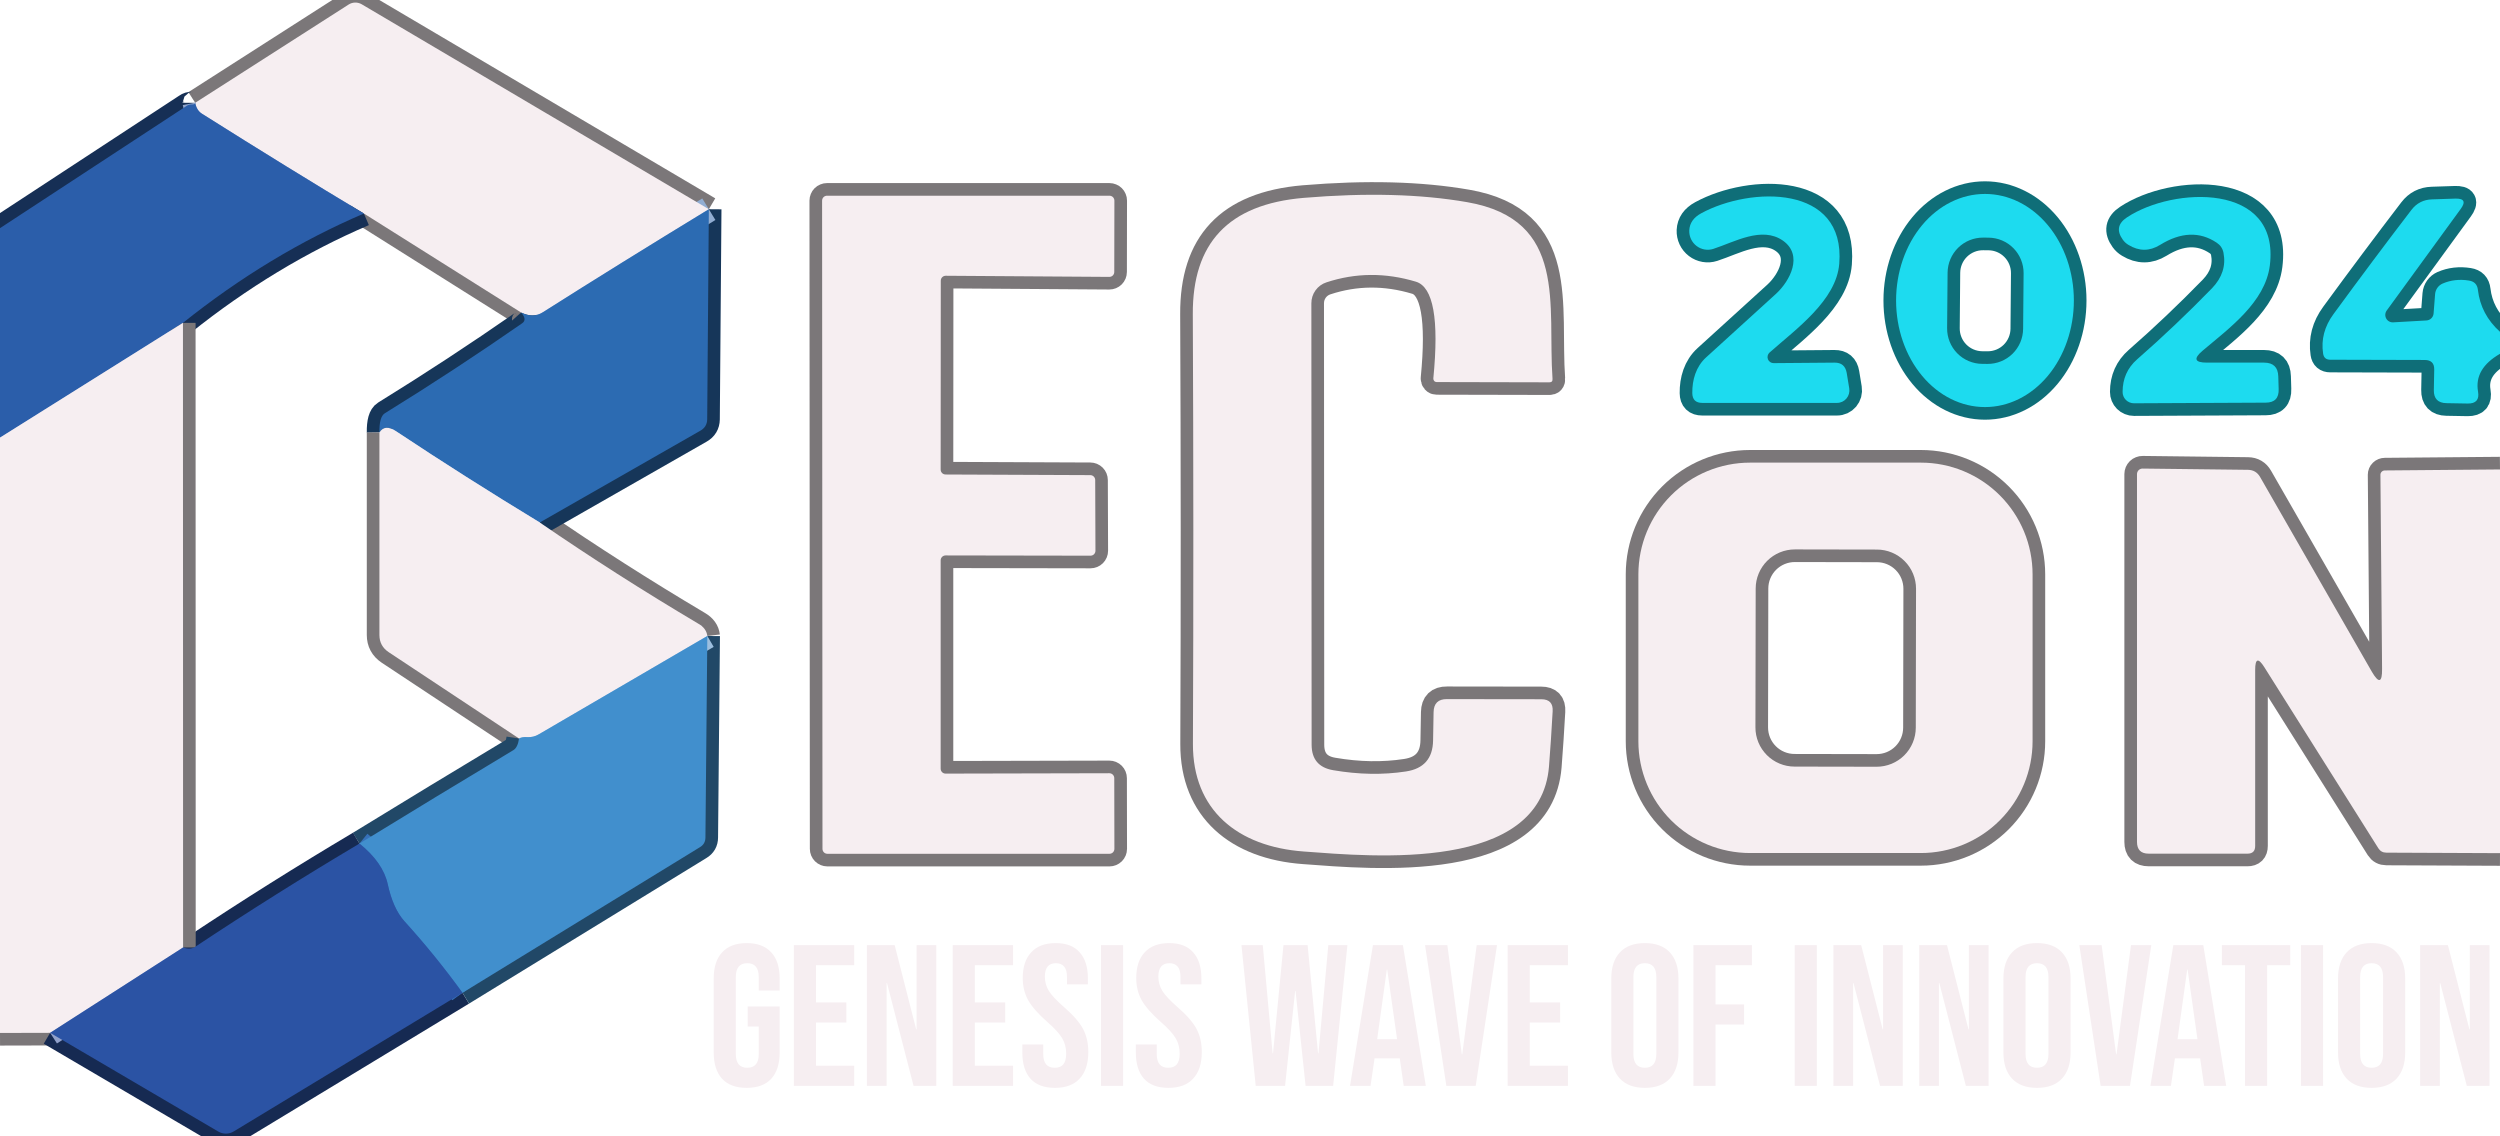 <svg width="198" height="90" viewBox="0 0 198 90" fill="none" xmlns="http://www.w3.org/2000/svg">
    <g clip-path="url(#clip0_4_2)">
    <path d="M198 26.28C196.987 25.367 196.403 24.26 196.25 22.96C196.203 22.533 195.967 22.287 195.54 22.22C194.793 22.1 194.097 22.18 193.45 22.46C193.286 22.533 193.145 22.648 193.041 22.794C192.938 22.94 192.875 23.111 192.86 23.29L192.74 24.83C192.728 24.974 192.665 25.108 192.562 25.209C192.46 25.31 192.324 25.371 192.18 25.38L189.54 25.53C189.428 25.537 189.316 25.512 189.218 25.457C189.12 25.403 189.039 25.321 188.986 25.223C188.932 25.124 188.908 25.012 188.916 24.9C188.923 24.788 188.963 24.68 189.03 24.59L194.88 16.56C195.307 15.98 195.16 15.703 194.44 15.73L192.62 15.79C191.94 15.81 191.393 16.09 190.98 16.63C188.973 19.25 186.917 22 184.81 24.88C184.097 25.853 183.823 26.893 183.99 28C184.037 28.327 184.227 28.49 184.56 28.49L192.03 28.51C192.55 28.51 192.803 28.767 192.79 29.28L192.76 30.89C192.747 31.57 193.08 31.917 193.76 31.93L195.45 31.96C196.103 31.967 196.373 31.65 196.26 31.01C196.053 29.803 196.633 28.807 198 28.02" stroke="#0F6E78" stroke-width="2"/>
    <path d="M198 37.18L188.88 37.26C188.787 37.26 188.698 37.296 188.633 37.36C188.567 37.423 188.53 37.51 188.53 37.6L188.66 52.98C188.673 54.073 188.403 54.147 187.85 53.2L179 37.78C178.787 37.407 178.467 37.217 178.04 37.21L169.7 37.11C169.641 37.109 169.583 37.119 169.529 37.141C169.474 37.162 169.424 37.194 169.382 37.235C169.34 37.276 169.307 37.325 169.284 37.379C169.262 37.433 169.25 37.491 169.25 37.55V66.68C169.25 67.3 169.56 67.61 170.18 67.61H178C178.407 67.61 178.61 67.407 178.61 67V53.06C178.61 52.147 178.853 52.077 179.34 52.85L188.37 67.19C188.517 67.417 188.727 67.53 189 67.53L198 67.57" stroke="#7B7779" stroke-width="2"/>
    <path d="M0 81.81L3.97 81.8" stroke="#7B7779" stroke-width="2"/>
    <path d="M3.97 81.8L17.29 89.62C17.477 89.729 17.689 89.785 17.904 89.783C18.119 89.781 18.328 89.722 18.51 89.61L36.63 78.63" stroke="#162A52" stroke-width="2"/>
    <path d="M36.63 78.63L55.43 67.1C55.723 66.927 55.87 66.67 55.87 66.33L56.02 50.37" stroke="#214867" stroke-width="2"/>
    <path d="M56.02 50.37C55.973 49.97 55.743 49.65 55.33 49.41C50.95 46.81 46.757 44.133 42.75 41.38" stroke="#7B7779" stroke-width="2"/>
    <path d="M42.75 41.38L55.47 34.11C55.823 33.91 56.003 33.61 56.01 33.21L56.14 16.57" stroke="#163659" stroke-width="2"/>
    <path d="M56.14 16.57L28.65 0.34C28.491 0.247 28.309 0.2 28.126 0.203C27.942 0.207 27.764 0.261 27.61 0.36L15.46 8.14" stroke="#7B7779" stroke-width="2"/>
    <path d="M15.46 8.14C15.46 8.233 15.37 8.277 15.19 8.27C15.03 8.263 14.887 8.307 14.76 8.4L0 18.07" stroke="#162F55" stroke-width="2"/>
    <path d="M74.89 61.27C74.787 61.27 74.687 61.229 74.614 61.156C74.541 61.083 74.5 60.983 74.5 60.88V44.38C74.5 44.277 74.541 44.177 74.614 44.104C74.687 44.031 74.787 43.99 74.89 43.99L86.37 44.01C86.473 44.01 86.573 43.969 86.646 43.896C86.719 43.823 86.76 43.723 86.76 43.62L86.74 38.02C86.74 37.917 86.699 37.817 86.626 37.744C86.553 37.671 86.453 37.63 86.35 37.63L74.89 37.58C74.787 37.58 74.687 37.539 74.614 37.466C74.541 37.393 74.5 37.293 74.5 37.19L74.51 22.23C74.51 22.127 74.551 22.027 74.624 21.954C74.697 21.881 74.797 21.84 74.9 21.84L87.86 21.93C87.963 21.93 88.063 21.889 88.136 21.816C88.209 21.743 88.25 21.643 88.25 21.54L88.26 15.89C88.26 15.839 88.25 15.788 88.23 15.741C88.211 15.693 88.182 15.65 88.146 15.614C88.109 15.578 88.067 15.549 88.019 15.53C87.972 15.51 87.921 15.5 87.87 15.5H65.5C65.449 15.5 65.398 15.51 65.351 15.53C65.303 15.549 65.26 15.578 65.224 15.614C65.188 15.65 65.159 15.693 65.14 15.741C65.12 15.788 65.11 15.839 65.11 15.89L65.14 67.23C65.14 67.333 65.181 67.433 65.254 67.506C65.327 67.579 65.427 67.62 65.53 67.62H87.87C87.973 67.62 88.073 67.579 88.146 67.506C88.219 67.433 88.26 67.333 88.26 67.23L88.25 61.63C88.25 61.527 88.209 61.427 88.136 61.354C88.063 61.281 87.963 61.24 87.86 61.24L74.89 61.27Z" stroke="#7B7779" stroke-width="2"/>
    <path d="M103.88 58.98L103.86 24.03C103.857 23.659 103.971 23.297 104.187 22.997C104.403 22.696 104.709 22.473 105.06 22.36C107.367 21.6 109.727 21.583 112.14 22.31C113.52 22.73 113.98 25.283 113.52 29.97C113.517 30.007 113.522 30.044 113.534 30.08C113.546 30.115 113.564 30.147 113.589 30.174C113.613 30.202 113.643 30.223 113.676 30.238C113.709 30.253 113.744 30.26 113.78 30.26L122.71 30.28C122.89 30.28 122.973 30.19 122.96 30.01C122.55 24.2 124.22 17.4 116.19 16.01C112.517 15.37 108.207 15.257 103.26 15.67C97.25 16.18 94.44 19.28 94.47 24.89C94.523 36.343 94.527 47.687 94.48 58.92C94.46 64.15 98.01 67.06 103.27 67.44C108.8 67.85 122 69.08 122.68 60.71C122.793 59.263 122.89 57.807 122.97 56.34C123.01 55.7 122.71 55.38 122.07 55.38L114.6 55.37C113.907 55.363 113.553 55.707 113.54 56.4L113.5 58.64C113.48 60.067 112.763 60.887 111.35 61.1C109.53 61.38 107.61 61.347 105.59 61C104.45 60.807 103.88 60.133 103.88 58.98Z" stroke="#7B7779" stroke-width="2"/>
    <path d="M140.47 28.76C140.372 28.761 140.277 28.731 140.196 28.676C140.116 28.621 140.054 28.542 140.019 28.451C139.984 28.36 139.978 28.26 140.001 28.165C140.025 28.07 140.077 27.985 140.15 27.92C142.26 26.05 145.44 23.79 145.67 20.88C146.17 14.58 138.64 14.77 134.74 16.89C134.133 17.217 133.817 17.67 133.79 18.25C133.781 18.487 133.828 18.722 133.929 18.937C134.029 19.151 134.18 19.338 134.367 19.481C134.555 19.625 134.774 19.72 135.006 19.76C135.238 19.8 135.476 19.783 135.7 19.71C137.37 19.17 139.54 17.89 141.21 19.06C142.84 20.21 141.77 22.25 140.66 23.27C138.873 24.903 137.03 26.58 135.13 28.3C134.31 29.04 134.02 30.1 134.03 31.13C134.037 31.65 134.3 31.91 134.82 31.91H145.49C145.632 31.911 145.773 31.88 145.903 31.82C146.032 31.76 146.147 31.672 146.24 31.563C146.332 31.453 146.399 31.325 146.438 31.186C146.476 31.047 146.483 30.902 146.46 30.76L146.26 29.54C146.167 28.987 145.843 28.713 145.29 28.72L140.47 28.76Z" stroke="#0F6E78" stroke-width="2"/>
    <path d="M157.21 32.24C159.077 32.24 160.868 31.351 162.188 29.768C163.508 28.185 164.25 26.038 164.25 23.8C164.25 21.562 163.508 19.415 162.188 17.832C160.868 16.249 159.077 15.36 157.21 15.36C155.343 15.36 153.552 16.249 152.232 17.832C150.912 19.415 150.17 21.562 150.17 23.8C150.17 26.038 150.912 28.185 152.232 29.768C153.552 31.351 155.343 32.24 157.21 32.24Z" stroke="#0F6E78" stroke-width="2"/>
    <path d="M174.79 28.72C173.817 28.72 173.7 28.407 174.44 27.78C176.53 26.01 179.4 23.95 179.77 21.03C180.6 14.41 172.11 14.78 168.45 17.22C167.73 17.7 167.623 18.29 168.13 18.99C168.25 19.157 168.4 19.293 168.58 19.4C169.413 19.907 170.243 19.907 171.07 19.4C172.717 18.38 174.213 18.32 175.56 19.22C175.853 19.413 176.033 19.68 176.1 20.02C176.3 21.053 175.997 21.99 175.19 22.83C173.263 24.81 171.287 26.687 169.26 28.46C168.493 29.133 168.11 29.993 168.11 31.04C168.109 31.158 168.131 31.274 168.176 31.384C168.22 31.493 168.286 31.592 168.37 31.676C168.454 31.759 168.553 31.826 168.663 31.871C168.773 31.917 168.891 31.94 169.01 31.94L179.44 31.89C180.153 31.89 180.497 31.53 180.47 30.81L180.44 29.81C180.42 29.083 180.043 28.72 179.31 28.72H174.79Z" stroke="#0F6E78" stroke-width="2"/>
    <path d="M160.98 45.49C160.98 43.143 160.048 40.892 158.388 39.232C156.728 37.572 154.477 36.64 152.13 36.64H138.61C136.263 36.64 134.012 37.572 132.352 39.232C130.692 40.892 129.76 43.143 129.76 45.49V58.71C129.76 61.057 130.692 63.308 132.352 64.968C134.012 66.628 136.263 67.56 138.61 67.56H152.13C154.477 67.56 156.728 66.628 158.388 64.968C160.048 63.308 160.98 61.057 160.98 58.71V45.49Z" stroke="#7B7779" stroke-width="2"/>
    <path d="M56.14 16.57C51.447 19.43 47.06 22.153 42.98 24.74C42.473 25.06 41.903 25.063 41.27 24.75" stroke="#91ADD2" stroke-width="2"/>
    <path d="M41.27 24.75L28.82 16.91" stroke="#7B7779" stroke-width="2"/>
    <path d="M28.82 16.91C24.86 14.537 20.587 11.903 16 9.01C15.713 8.83 15.533 8.54 15.46 8.14" stroke="#91A6CE" stroke-width="2"/>
    <path d="M28.82 16.91C23.807 19.057 19.03 21.943 14.49 25.57" stroke="#162F55" stroke-width="2"/>
    <path d="M14.49 25.57L0 34.66" stroke="#91A6CE" stroke-width="2"/>
    <path d="M160.269 21.646C160.272 21.279 160.203 20.914 160.065 20.573C159.928 20.232 159.724 19.922 159.466 19.659C159.209 19.397 158.902 19.188 158.563 19.044C158.225 18.901 157.861 18.825 157.494 18.822L157.074 18.818C156.331 18.812 155.616 19.101 155.087 19.621C154.557 20.142 154.256 20.851 154.249 21.594L154.211 25.994C154.208 26.361 154.277 26.726 154.415 27.067C154.552 27.408 154.756 27.718 155.014 27.981C155.271 28.243 155.578 28.452 155.917 28.596C156.255 28.739 156.619 28.815 156.986 28.818L157.406 28.822C158.149 28.828 158.864 28.539 159.393 28.019C159.923 27.498 160.224 26.789 160.231 26.046L160.269 21.646Z" stroke="#0F6E78" stroke-width="2"/>
    <path d="M42.75 41.38C38.81 38.987 35.013 36.577 31.36 34.15C30.773 33.757 30.337 33.79 30.05 34.25" stroke="#91ADD2" stroke-width="2"/>
    <path d="M30.05 34.25C30.037 33.423 30.18 32.917 30.48 32.73C34.173 30.45 37.8 28.073 41.36 25.6C41.633 25.407 41.603 25.123 41.27 24.75" stroke="#163659" stroke-width="2"/>
    <path d="M30.05 34.25V50.29C30.05 50.87 30.293 51.323 30.78 51.65L41.11 58.49" stroke="#7B7779" stroke-width="2"/>
    <path d="M41.11 58.49C41.037 58.97 40.887 59.277 40.66 59.41C36.587 61.857 32.523 64.323 28.47 66.81" stroke="#214867" stroke-width="2"/>
    <path d="M28.47 66.81C24.07 69.423 19.737 72.147 15.47 74.98C15.203 75.16 14.88 75.18 14.5 75.04" stroke="#162A52" stroke-width="2"/>
    <path d="M14.5 75.04L14.49 25.57" stroke="#7B7779" stroke-width="2"/>
    <path d="M14.5 75.04L3.97 81.8" stroke="#91A1CB" stroke-width="2"/>
    <path d="M56.02 50.37L42.67 58.16C42.39 58.327 42.087 58.4 41.76 58.38C41.487 58.36 41.27 58.397 41.11 58.49" stroke="#9CBFDF" stroke-width="2"/>
    <path d="M151.75 46.631C151.75 46.224 151.671 45.821 151.516 45.444C151.361 45.068 151.133 44.726 150.845 44.438C150.558 44.149 150.217 43.92 149.841 43.764C149.465 43.607 149.062 43.526 148.655 43.526L142.155 43.514C141.748 43.514 141.345 43.593 140.968 43.748C140.592 43.903 140.25 44.131 139.961 44.418C139.673 44.706 139.444 45.047 139.288 45.423C139.131 45.799 139.05 46.202 139.05 46.609L139.03 57.609C139.03 58.016 139.109 58.419 139.264 58.796C139.419 59.172 139.647 59.514 139.935 59.803C140.222 60.091 140.563 60.32 140.939 60.476C141.315 60.633 141.718 60.714 142.125 60.714L148.625 60.726C149.032 60.726 149.435 60.647 149.812 60.492C150.188 60.337 150.53 60.109 150.819 59.822C151.107 59.534 151.336 59.193 151.492 58.817C151.649 58.441 151.73 58.038 151.73 57.631L151.75 46.631Z" stroke="#7B7779" stroke-width="2"/>
    <path d="M36.63 78.63C35.197 76.65 33.663 74.76 32.03 72.96C31.43 72.293 30.99 71.317 30.71 70.03C30.463 68.89 29.717 67.817 28.47 66.81" stroke="#3671B9" stroke-width="2"/>
    <path d="M56.14 16.57C51.447 19.43 47.06 22.153 42.98 24.74C42.473 25.06 41.903 25.063 41.27 24.75L28.82 16.91C24.86 14.537 20.587 11.903 16 9.01C15.713 8.83 15.533 8.54 15.46 8.14L27.61 0.36C27.764 0.261 27.942 0.207 28.126 0.203C28.309 0.2 28.491 0.247 28.65 0.34L56.14 16.57Z" fill="#F6EEF1"/>
    <path d="M15.46 8.14C15.533 8.54 15.713 8.83 16 9.01C20.587 11.903 24.86 14.537 28.82 16.91C23.807 19.057 19.03 21.943 14.49 25.57L0 34.66V18.07L14.76 8.4C14.887 8.307 15.03 8.263 15.19 8.27C15.37 8.277 15.46 8.233 15.46 8.14Z" fill="#2B5EAA"/>
    <path d="M74.89 61.27L87.86 61.24C87.963 61.24 88.063 61.281 88.136 61.354C88.209 61.427 88.25 61.527 88.25 61.63L88.26 67.23C88.26 67.333 88.219 67.433 88.146 67.506C88.073 67.579 87.973 67.62 87.87 67.62H65.53C65.427 67.62 65.327 67.579 65.254 67.506C65.181 67.433 65.14 67.333 65.14 67.23L65.11 15.89C65.11 15.839 65.12 15.788 65.14 15.741C65.159 15.693 65.188 15.65 65.224 15.614C65.26 15.578 65.303 15.549 65.351 15.53C65.398 15.51 65.449 15.5 65.5 15.5H87.87C87.921 15.5 87.972 15.51 88.019 15.53C88.067 15.549 88.109 15.578 88.146 15.614C88.182 15.65 88.211 15.693 88.23 15.741C88.25 15.788 88.26 15.839 88.26 15.89L88.25 21.54C88.25 21.643 88.209 21.743 88.136 21.816C88.063 21.889 87.963 21.93 87.86 21.93L74.9 21.84C74.797 21.84 74.697 21.881 74.624 21.954C74.551 22.027 74.51 22.127 74.51 22.23L74.5 37.19C74.5 37.293 74.541 37.393 74.614 37.466C74.687 37.539 74.787 37.58 74.89 37.58L86.35 37.63C86.453 37.63 86.553 37.671 86.626 37.744C86.699 37.817 86.74 37.917 86.74 38.02L86.76 43.62C86.76 43.723 86.719 43.823 86.646 43.896C86.573 43.969 86.473 44.01 86.37 44.01L74.89 43.99C74.787 43.99 74.687 44.031 74.614 44.104C74.541 44.177 74.5 44.277 74.5 44.38V60.88C74.5 60.983 74.541 61.083 74.614 61.156C74.687 61.229 74.787 61.27 74.89 61.27Z" fill="#F6EEF1"/>
    <path d="M103.88 58.98C103.88 60.133 104.45 60.807 105.59 61C107.61 61.347 109.53 61.38 111.35 61.1C112.763 60.887 113.48 60.067 113.5 58.64L113.54 56.4C113.553 55.707 113.907 55.363 114.6 55.37L122.07 55.38C122.71 55.38 123.01 55.7 122.97 56.34C122.89 57.807 122.793 59.263 122.68 60.71C122 69.08 108.8 67.85 103.27 67.44C98.01 67.06 94.46 64.15 94.48 58.92C94.527 47.687 94.523 36.343 94.47 24.89C94.44 19.28 97.25 16.18 103.26 15.67C108.207 15.257 112.517 15.37 116.19 16.01C124.22 17.4 122.55 24.2 122.96 30.01C122.973 30.19 122.89 30.28 122.71 30.28L113.78 30.26C113.744 30.26 113.709 30.253 113.676 30.238C113.643 30.223 113.613 30.202 113.589 30.174C113.564 30.147 113.546 30.115 113.534 30.08C113.522 30.044 113.517 30.007 113.52 29.97C113.98 25.283 113.52 22.73 112.14 22.31C109.727 21.583 107.367 21.6 105.06 22.36C104.709 22.473 104.403 22.696 104.187 22.997C103.971 23.297 103.857 23.659 103.86 24.03L103.88 58.98Z" fill="#F6EEF1"/>
    <path d="M140.47 28.76L145.29 28.72C145.843 28.713 146.167 28.987 146.26 29.54L146.46 30.76C146.483 30.902 146.476 31.047 146.438 31.186C146.399 31.325 146.332 31.453 146.24 31.563C146.147 31.672 146.032 31.76 145.903 31.82C145.773 31.88 145.632 31.911 145.49 31.91H134.82C134.3 31.91 134.037 31.65 134.03 31.13C134.02 30.1 134.31 29.04 135.13 28.3C137.03 26.58 138.873 24.903 140.66 23.27C141.77 22.25 142.84 20.21 141.21 19.06C139.54 17.89 137.37 19.17 135.7 19.71C135.476 19.783 135.238 19.8 135.006 19.76C134.774 19.72 134.555 19.625 134.367 19.481C134.18 19.338 134.029 19.151 133.929 18.937C133.828 18.722 133.781 18.487 133.79 18.25C133.817 17.67 134.133 17.217 134.74 16.89C138.64 14.77 146.17 14.58 145.67 20.88C145.44 23.79 142.26 26.05 140.15 27.92C140.077 27.985 140.025 28.07 140.001 28.165C139.978 28.26 139.984 28.36 140.019 28.451C140.054 28.542 140.116 28.621 140.196 28.676C140.277 28.731 140.372 28.761 140.47 28.76Z" fill="#1DDBEF"/>
    <path d="M157.21 32.24C155.343 32.24 153.552 31.351 152.232 29.768C150.912 28.185 150.17 26.038 150.17 23.8C150.17 21.562 150.912 19.415 152.232 17.832C153.552 16.249 155.343 15.36 157.21 15.36C159.077 15.36 160.868 16.249 162.188 17.832C163.508 19.415 164.25 21.562 164.25 23.8C164.25 26.038 163.508 28.185 162.188 29.768C160.868 31.351 159.077 32.24 157.21 32.24ZM160.269 21.646C160.272 21.279 160.203 20.914 160.065 20.573C159.928 20.232 159.724 19.922 159.466 19.659C159.209 19.397 158.902 19.188 158.563 19.044C158.225 18.901 157.861 18.825 157.494 18.822L157.074 18.818C156.331 18.812 155.616 19.101 155.087 19.621C154.557 20.142 154.256 20.851 154.249 21.594L154.211 25.994C154.208 26.361 154.277 26.726 154.415 27.067C154.552 27.408 154.756 27.718 155.014 27.981C155.271 28.243 155.578 28.452 155.917 28.596C156.255 28.739 156.619 28.815 156.986 28.818L157.406 28.822C158.149 28.828 158.864 28.539 159.393 28.019C159.923 27.498 160.224 26.789 160.231 26.046L160.269 21.646Z" fill="#1DDBEF"/>
    <path d="M174.79 28.72H179.31C180.043 28.72 180.42 29.083 180.44 29.81L180.47 30.81C180.497 31.53 180.153 31.89 179.44 31.89L169.01 31.94C168.891 31.94 168.773 31.917 168.663 31.871C168.553 31.826 168.454 31.759 168.37 31.676C168.286 31.592 168.22 31.493 168.176 31.384C168.131 31.274 168.109 31.158 168.11 31.04C168.11 29.993 168.493 29.133 169.26 28.46C171.287 26.687 173.263 24.81 175.19 22.83C175.997 21.99 176.3 21.053 176.1 20.02C176.033 19.68 175.853 19.413 175.56 19.22C174.213 18.32 172.717 18.38 171.07 19.4C170.243 19.907 169.413 19.907 168.58 19.4C168.4 19.293 168.25 19.157 168.13 18.99C167.623 18.29 167.73 17.7 168.45 17.22C172.11 14.78 180.6 14.41 179.77 21.03C179.4 23.95 176.53 26.01 174.44 27.78C173.7 28.407 173.817 28.72 174.79 28.72Z" fill="#1DDBEF"/>
    <path d="M198 26.28V28.02C196.633 28.807 196.053 29.803 196.26 31.01C196.373 31.65 196.103 31.967 195.45 31.96L193.76 31.93C193.08 31.917 192.747 31.57 192.76 30.89L192.79 29.28C192.803 28.767 192.55 28.51 192.03 28.51L184.56 28.49C184.227 28.49 184.037 28.327 183.99 28C183.823 26.893 184.097 25.853 184.81 24.88C186.917 22 188.973 19.25 190.98 16.63C191.393 16.09 191.94 15.81 192.62 15.79L194.44 15.73C195.16 15.703 195.307 15.98 194.88 16.56L189.03 24.59C188.963 24.68 188.923 24.788 188.916 24.9C188.908 25.012 188.932 25.124 188.986 25.223C189.039 25.321 189.12 25.403 189.218 25.457C189.316 25.512 189.428 25.537 189.54 25.53L192.18 25.38C192.324 25.371 192.46 25.31 192.562 25.209C192.665 25.108 192.728 24.974 192.74 24.83L192.86 23.29C192.875 23.111 192.938 22.94 193.041 22.794C193.145 22.648 193.286 22.533 193.45 22.46C194.097 22.18 194.793 22.1 195.54 22.22C195.967 22.287 196.203 22.533 196.25 22.96C196.403 24.26 196.987 25.367 198 26.28Z" fill="#1DDBEF"/>
    <path d="M56.14 16.57L56.01 33.21C56.003 33.61 55.823 33.91 55.47 34.11L42.75 41.38C38.81 38.987 35.013 36.577 31.36 34.15C30.773 33.757 30.337 33.79 30.05 34.25C30.037 33.423 30.18 32.917 30.48 32.73C34.173 30.45 37.8 28.073 41.36 25.6C41.633 25.407 41.603 25.123 41.27 24.75C41.903 25.063 42.473 25.06 42.98 24.74C47.06 22.153 51.447 19.43 56.14 16.57Z" fill="#2C6BB2"/>
    <path d="M14.49 25.57L14.5 75.04L3.97 81.8L0 81.81V34.66L14.49 25.57Z" fill="#F6EEF1"/>
    <path d="M42.75 41.38C46.757 44.133 50.95 46.81 55.33 49.41C55.743 49.65 55.973 49.97 56.02 50.37L42.67 58.16C42.39 58.327 42.087 58.4 41.76 58.38C41.487 58.36 41.27 58.397 41.11 58.49L30.78 51.65C30.293 51.323 30.05 50.87 30.05 50.29V34.25C30.337 33.79 30.773 33.757 31.36 34.15C35.013 36.577 38.81 38.987 42.75 41.38Z" fill="#F6EEF1"/>
    <path d="M160.98 58.71C160.98 61.057 160.048 63.308 158.388 64.968C156.728 66.628 154.477 67.56 152.13 67.56H138.61C136.263 67.56 134.012 66.628 132.352 64.968C130.692 63.308 129.76 61.057 129.76 58.71V45.49C129.76 43.143 130.692 40.892 132.352 39.232C134.012 37.572 136.263 36.64 138.61 36.64H152.13C154.477 36.64 156.728 37.572 158.388 39.232C160.048 40.892 160.98 43.143 160.98 45.49V58.71ZM151.75 46.631C151.75 46.224 151.671 45.821 151.516 45.444C151.361 45.068 151.133 44.726 150.845 44.438C150.558 44.149 150.217 43.92 149.841 43.764C149.465 43.607 149.062 43.526 148.655 43.526L142.155 43.514C141.748 43.514 141.345 43.593 140.968 43.748C140.592 43.903 140.25 44.131 139.961 44.419C139.673 44.706 139.444 45.047 139.288 45.423C139.131 45.799 139.05 46.202 139.05 46.609L139.03 57.609C139.03 58.016 139.109 58.419 139.264 58.796C139.419 59.172 139.647 59.514 139.935 59.803C140.222 60.091 140.563 60.32 140.939 60.476C141.315 60.633 141.718 60.714 142.125 60.714L148.625 60.726C149.032 60.726 149.435 60.647 149.812 60.492C150.188 60.337 150.53 60.109 150.819 59.822C151.107 59.534 151.336 59.193 151.492 58.817C151.649 58.441 151.73 58.038 151.73 57.631L151.75 46.631Z" fill="#F6EEF1"/>
    <path d="M198 37.18V67.57L189 67.53C188.727 67.53 188.517 67.417 188.37 67.19L179.34 52.85C178.853 52.077 178.61 52.147 178.61 53.06V67C178.61 67.407 178.407 67.61 178 67.61H170.18C169.56 67.61 169.25 67.3 169.25 66.68V37.55C169.25 37.491 169.262 37.433 169.284 37.379C169.307 37.325 169.34 37.276 169.382 37.235C169.424 37.194 169.474 37.162 169.529 37.141C169.583 37.119 169.641 37.109 169.7 37.11L178.04 37.21C178.467 37.217 178.787 37.407 179 37.78L187.85 53.2C188.403 54.147 188.673 54.073 188.66 52.98L188.53 37.6C188.53 37.51 188.567 37.423 188.633 37.36C188.698 37.296 188.787 37.26 188.88 37.26L198 37.18Z" fill="#F6EEF1"/>
    <path d="M56.02 50.37L55.87 66.33C55.87 66.67 55.723 66.927 55.43 67.1L36.63 78.63C35.197 76.65 33.663 74.76 32.03 72.96C31.43 72.293 30.99 71.317 30.71 70.03C30.463 68.89 29.717 67.817 28.47 66.81C32.523 64.323 36.587 61.857 40.66 59.41C40.887 59.277 41.037 58.97 41.11 58.49C41.27 58.397 41.487 58.36 41.76 58.38C42.087 58.4 42.39 58.327 42.67 58.16L56.02 50.37Z" fill="#418FCD"/>
    <path d="M28.47 66.81C29.717 67.817 30.463 68.89 30.71 70.03C30.99 71.317 31.43 72.293 32.03 72.96C33.663 74.76 35.197 76.65 36.63 78.63L18.51 89.61C18.328 89.722 18.119 89.781 17.904 89.783C17.689 89.785 17.477 89.729 17.29 89.62L3.97 81.8L14.5 75.04C14.88 75.18 15.203 75.16 15.47 74.98C19.737 72.147 24.07 69.423 28.47 66.81Z" fill="#2B53A4"/>
    <path d="M59.137 86.159C58.288 86.159 57.64 85.92 57.194 85.443C56.748 84.954 56.526 84.259 56.526 83.356V77.496C56.526 76.594 56.748 75.903 57.194 75.426C57.64 74.937 58.288 74.693 59.137 74.693C59.987 74.693 60.634 74.937 61.08 75.426C61.526 75.903 61.749 76.594 61.749 77.496V78.451H60.093V77.384C60.093 76.652 59.79 76.286 59.185 76.286C58.58 76.286 58.277 76.652 58.277 77.384V83.484C58.277 84.206 58.58 84.567 59.185 84.567C59.79 84.567 60.093 84.206 60.093 83.484V81.302H59.217V79.71H61.749V83.356C61.749 84.259 61.526 84.954 61.08 85.443C60.634 85.92 59.987 86.159 59.137 86.159ZM62.874 74.852H67.651V76.445H64.626V79.391H67.03V80.984H64.626V84.407H67.651V86H62.874V74.852ZM68.659 74.852H70.857L72.561 81.525H72.593V74.852H74.153V86H72.354L70.252 77.862H70.22V86H68.659V74.852ZM75.455 74.852H80.233V76.445H77.207V79.391H79.612V80.984H77.207V84.407H80.233V86H75.455V74.852ZM83.549 86.159C82.7 86.159 82.057 85.92 81.622 85.443C81.187 84.954 80.969 84.259 80.969 83.356V82.719H82.625V83.484C82.625 84.206 82.928 84.567 83.533 84.567C83.83 84.567 84.053 84.482 84.202 84.312C84.361 84.131 84.441 83.845 84.441 83.452C84.441 82.985 84.335 82.576 84.122 82.226C83.91 81.865 83.517 81.435 82.944 80.936C82.222 80.299 81.718 79.725 81.431 79.216C81.144 78.696 81.001 78.112 81.001 77.464C81.001 76.583 81.224 75.903 81.67 75.426C82.116 74.937 82.763 74.693 83.613 74.693C84.451 74.693 85.083 74.937 85.508 75.426C85.943 75.903 86.161 76.594 86.161 77.496V77.958H84.505V77.384C84.505 77.002 84.43 76.726 84.282 76.556C84.133 76.376 83.915 76.286 83.629 76.286C83.045 76.286 82.753 76.641 82.753 77.353C82.753 77.756 82.859 78.133 83.071 78.483C83.294 78.834 83.692 79.258 84.266 79.757C84.998 80.394 85.502 80.973 85.779 81.493C86.055 82.013 86.193 82.624 86.193 83.325C86.193 84.238 85.964 84.938 85.508 85.427C85.062 85.915 84.409 86.159 83.549 86.159ZM87.197 74.852H88.949V86H87.197V74.852ZM92.538 86.159C91.689 86.159 91.046 85.92 90.611 85.443C90.176 84.954 89.958 84.259 89.958 83.356V82.719H91.614V83.484C91.614 84.206 91.917 84.567 92.522 84.567C92.819 84.567 93.042 84.482 93.191 84.312C93.35 84.131 93.43 83.845 93.43 83.452C93.43 82.985 93.324 82.576 93.111 82.226C92.899 81.865 92.506 81.435 91.933 80.936C91.211 80.299 90.707 79.725 90.42 79.216C90.133 78.696 89.99 78.112 89.99 77.464C89.99 76.583 90.213 75.903 90.659 75.426C91.105 74.937 91.752 74.693 92.602 74.693C93.441 74.693 94.072 74.937 94.497 75.426C94.932 75.903 95.15 76.594 95.15 77.496V77.958H93.494V77.384C93.494 77.002 93.419 76.726 93.271 76.556C93.122 76.376 92.904 76.286 92.618 76.286C92.034 76.286 91.742 76.641 91.742 77.353C91.742 77.756 91.848 78.133 92.06 78.483C92.283 78.834 92.681 79.258 93.255 79.757C93.987 80.394 94.492 80.973 94.768 81.493C95.044 82.013 95.182 82.624 95.182 83.325C95.182 84.238 94.953 84.938 94.497 85.427C94.051 85.915 93.398 86.159 92.538 86.159ZM98.323 74.852H100.011L100.791 83.42H100.823L101.651 74.852H103.562L104.39 83.42H104.422L105.202 74.852H106.715L105.584 86H103.403L102.606 78.483H102.575L101.778 86H99.453L98.323 74.852ZM108.737 74.852H111.11L112.925 86H111.174L110.855 83.786V83.818H108.865L108.546 86H106.922L108.737 74.852ZM110.648 82.305L109.868 76.795H109.836L109.072 82.305H110.648ZM112.863 74.852H114.63L115.777 83.5H115.809L116.955 74.852H118.564L116.876 86H114.551L112.863 74.852ZM119.405 74.852H124.183V76.445H121.157V79.391H123.562V80.984H121.157V84.407H124.183V86H119.405V74.852ZM130.273 86.159C129.413 86.159 128.755 85.915 128.298 85.427C127.842 84.938 127.614 84.248 127.614 83.356V77.496C127.614 76.604 127.842 75.914 128.298 75.426C128.755 74.937 129.413 74.693 130.273 74.693C131.133 74.693 131.791 74.937 132.248 75.426C132.704 75.914 132.933 76.604 132.933 77.496V83.356C132.933 84.248 132.704 84.938 132.248 85.427C131.791 85.915 131.133 86.159 130.273 86.159ZM130.273 84.567C130.878 84.567 131.181 84.2 131.181 83.468V77.384C131.181 76.652 130.878 76.286 130.273 76.286C129.668 76.286 129.365 76.652 129.365 77.384V83.468C129.365 84.2 129.668 84.567 130.273 84.567ZM134.117 74.852H138.752V76.445H135.869V79.55H138.131V81.143H135.869V86H134.117V74.852ZM142.142 74.852H143.894V86H142.142V74.852ZM145.206 74.852H147.404L149.108 81.525H149.139V74.852H150.7V86H148.901L146.798 77.862H146.767V86H145.206V74.852ZM152.002 74.852H154.2L155.904 81.525H155.936V74.852H157.496V86H155.697L153.595 77.862H153.563V86H152.002V74.852ZM161.33 86.159C160.471 86.159 159.812 85.915 159.356 85.427C158.899 84.938 158.671 84.248 158.671 83.356V77.496C158.671 76.604 158.899 75.914 159.356 75.426C159.812 74.937 160.471 74.693 161.33 74.693C162.19 74.693 162.849 74.937 163.305 75.426C163.762 75.914 163.99 76.604 163.99 77.496V83.356C163.99 84.248 163.762 84.938 163.305 85.427C162.849 85.915 162.19 86.159 161.33 86.159ZM161.33 84.567C161.936 84.567 162.238 84.2 162.238 83.468V77.384C162.238 76.652 161.936 76.286 161.33 76.286C160.725 76.286 160.423 76.652 160.423 77.384V83.468C160.423 84.2 160.725 84.567 161.33 84.567ZM164.682 74.852H166.449L167.596 83.5H167.628L168.775 74.852H170.383L168.695 86H166.37L164.682 74.852ZM172.127 74.852H174.5L176.315 86H174.564L174.245 83.786V83.818H172.254L171.936 86H170.312L172.127 74.852ZM174.038 82.305L173.258 76.795H173.226L172.461 82.305H174.038ZM177.804 76.445H175.972V74.852H181.387V76.445H179.556V86H177.804V76.445ZM182.235 74.852H183.987V86H182.235V74.852ZM187.831 86.159C186.971 86.159 186.313 85.915 185.856 85.427C185.4 84.938 185.172 84.248 185.172 83.356V77.496C185.172 76.604 185.4 75.914 185.856 75.426C186.313 74.937 186.971 74.693 187.831 74.693C188.691 74.693 189.349 74.937 189.806 75.426C190.262 75.914 190.491 76.604 190.491 77.496V83.356C190.491 84.248 190.262 84.938 189.806 85.427C189.349 85.915 188.691 86.159 187.831 86.159ZM187.831 84.567C188.436 84.567 188.739 84.2 188.739 83.468V77.384C188.739 76.652 188.436 76.286 187.831 76.286C187.226 76.286 186.923 76.652 186.923 77.384V83.468C186.923 84.2 187.226 84.567 187.831 84.567ZM191.675 74.852H193.873L195.577 81.525H195.609V74.852H197.169V86H195.37L193.268 77.862H193.236V86H191.675V74.852Z" fill="#F6EEF1"/>
    </g>
    <defs>
    <clipPath id="clip0_4_2">
    <rect width="198" height="90" fill="white"/>
    </clipPath>
    </defs>
    </svg>
    